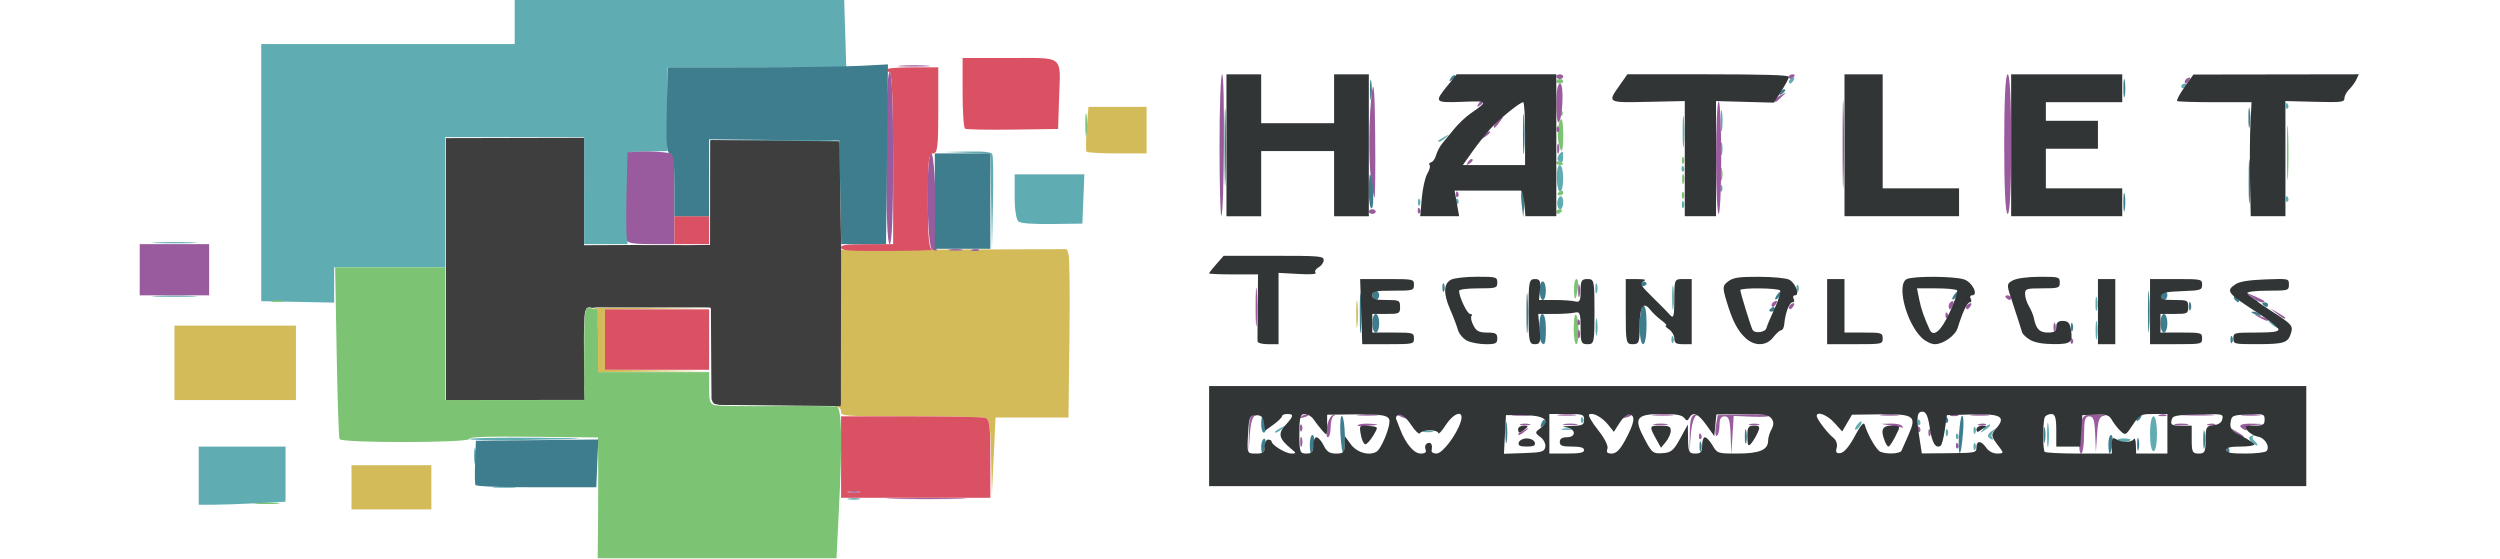 <?xml version="1.0" encoding="UTF-8" standalone="no"?>
<!-- Created with Inkscape (http://www.inkscape.org/) -->

<svg
   width="170px"
   height="38px"
   viewBox="0 0 170 38"
   id="SVGRoot"
   version="1.1"
   enable-background="new"
   inkscape:version="1.3 (0e150ed6c4, 2023-07-21)"
   sodipodi:docname="hatlet-technologies.svg"
   xmlns:inkscape="http://www.inkscape.org/namespaces/inkscape"
   xmlns:sodipodi="http://sodipodi.sourceforge.net/DTD/sodipodi-0.dtd"
   xmlns="http://www.w3.org/2000/svg"
   xmlns:svg="http://www.w3.org/2000/svg">
  <defs
     id="defs4787">
    <clipPath
       clipPathUnits="userSpaceOnUse"
       id="patternClipPath">
      <rect
         y="0"
         x="0"
         height="38"
         width="170"
         id="clipPathRect"
         style="color:#000000;display:inline;overflow:visible;visibility:visible;opacity:1;fill:#ffff00;fill-opacity:1;fill-rule:nonzero;stroke:none;stroke-width:20;stroke-linecap:square;stroke-linejoin:miter;stroke-miterlimit:4;stroke-dasharray:none;stroke-dashoffset:1.099;stroke-opacity:1;marker:none;enable-background:accumulate" />
    </clipPath>
    <marker
       inkscape:stockid="Arrow2Mend"
       orient="auto"
       refY="0.0"
       refX="0.0"
       id="Arrow2Mend"
       style="overflow:visible;"
       inkscape:isstock="true">
      <path
         id="path19572"
         style="fill-rule:evenodd;stroke-width:0.625;stroke-linejoin:round;stroke:#000000;stroke-opacity:1;fill:#000000;fill-opacity:1"
         d="M 8.719,4.034 L -2.207,0.016 L 8.719,-4.002 C 6.973,-1.63 6.983,1.616 8.719,4.034 z "
         transform="scale(0.6) rotate(180) translate(0,0)" />
    </marker>
  </defs>
  <sodipodi:namedview
     id="base"
     pagecolor="#ffffff"
     bordercolor="#666666"
     borderopacity="1.0"
     inkscape:pageopacity="0"
     inkscape:pageshadow="2"
     inkscape:zoom="4"
     inkscape:cx="68.25"
     inkscape:cy="48.625"
     inkscape:document-units="px"
     inkscape:current-layer="SVGRoot"
     showgrid="false"
     inkscape:pagecheckerboard="true"
     inkscape:window-width="1920"
     inkscape:window-height="1164"
     inkscape:window-x="-11"
     inkscape:window-y="-11"
     inkscape:window-maximized="1"
     inkscape:blackoutopacity="0.0"
     showborder="true"
     inkscape:showpageshadow="true"
     borderlayer="false"
     inkscape:deskcolor="#d1d1d1" />
  <inkscape:_templateinfo
     id="_templateinfo10">
    <inkscape:_name
       id="_name12">Seamless Pattern</inkscape:_name>
    <inkscape:_shortdesc
       id="_shortdesc14">Seamless Pattern</inkscape:_shortdesc>
    <inkscape:_keywords
       id="_keywords16">Seamless Pattern</inkscape:_keywords>
  </inkscape:_templateinfo>
  <g
     id="g616"
     transform="matrix(0.503,0,0,0.383,9.5,-15.576)"
     style="stroke-width:2.277">
    <path
       style="fill:#d3bb5a;stroke-width:8.605"
       d="m 28.632,127.186 v -3.925 h 5.398 5.398 v 3.925 3.925 h -5.398 -5.398 z m 86.467,-5.223 c -0.085,-5.835 -0.213,-6.913 -0.843,-7.126 -0.408,-0.138 -4.95,-0.251 -10.092,-0.251 -9.036,0 -9.349,-0.027 -9.349,-0.826 0,-0.454 -0.224,-0.826 -0.497,-0.826 -0.273,0 -0.384,-0.161 -0.246,-0.357 0.138,-0.197 0.268,-6.471 0.288,-13.942 l 0.037,-13.585 15.463,-0.075 15.463,-0.075 0.249,0.901 c 0.137,0.496 0.19,7.222 0.118,14.947 l -0.131,14.046 h -4.929 -4.929 l -0.252,7.023 -0.252,7.023 z M 4.694,105.085 v -6.61 h 8.214 8.214 v 6.61 6.61 H 12.908 4.694 Z m 55.115,-1.446 c -2.71e-4,-4.544 0.068,-6.46 0.152,-4.256 0.084,2.203 0.085,5.921 9.11e-4,8.262 -0.084,2.341 -0.153,0.538 -0.153,-4.006 z m 2.15,-2.444 c 0,-4.047 -0.158,-5.599 -0.587,-5.751 -0.323,-0.115 3.11,-0.182 7.627,-0.149 l 8.214,0.059 -7.158,0.126 -7.158,0.126 v 5.349 5.349 l 7.158,0.126 7.158,0.126 -7.627,0.092 -7.627,0.092 z M 164.454,96.41 c 0,-2.159 0.079,-3.042 0.176,-1.962 0.097,1.079 0.097,2.845 0,3.925 -0.097,1.079 -0.176,0.196 -0.176,-1.962 z M 128.003,67.596 c -0.107,-0.171 -0.094,-2.029 0.03,-4.131 l 0.224,-3.821 h 3.932 3.932 v 4.131 4.131 h -3.962 c -2.179,0 -4.05,-0.14 -4.157,-0.31 z"
       id="path7" />
    <path
       style="fill:#60acb3;stroke-width:8.605"
       d="m 7.98,125.121 v -5.164 h 5.867 5.867 v 4.896 4.896 l -3.872,0.265 c -2.13,0.146 -4.77,0.266 -5.867,0.268 l -1.995,0.003 z m 87.901,4.051 c 0.457,-0.105 1.09,-0.098 1.408,0.015 0.318,0.113 -0.056,0.199 -0.83,0.191 -0.774,-0.007 -1.034,-0.101 -0.578,-0.206 z m -47.886,-2.075 c 0.71,-0.095 1.872,-0.095 2.582,0 0.71,0.095 0.129,0.172 -1.291,0.172 -1.42,0 -2.001,-0.077 -1.291,-0.172 z m -2.793,-5.488 c 0,-1.25 0.088,-1.761 0.196,-1.136 0.108,0.625 0.108,1.647 0,2.272 -0.108,0.625 -0.196,0.114 -0.196,-1.136 z M 257.856,117.891 c 0,-1.931 0.081,-2.721 0.18,-1.756 0.099,0.966 0.099,2.546 0,3.511 -0.099,0.966 -0.18,0.176 -0.18,-1.756 z m -9.947,2.066 c 0,-0.568 0.106,-0.8 0.237,-0.516 0.13,0.284 0.13,0.749 0,1.033 -0.13,0.284 -0.237,0.052 -0.237,-0.516 z m 23.864,-2.272 c 0,-1.79 0.198,-3.098 0.469,-3.098 0.271,0 0.469,1.308 0.469,3.098 0,1.79 -0.198,3.098 -0.469,3.098 -0.271,0 -0.469,-1.308 -0.469,-3.098 z m 13.721,1.446 c -0.436,-0.614 -0.432,-0.853 0.017,-1.08 0.317,-0.161 0.421,-0.14 0.229,0.046 -0.192,0.186 -0.108,0.592 0.184,0.902 0.293,0.31 0.441,0.644 0.33,0.742 -0.111,0.098 -0.454,-0.177 -0.761,-0.611 z m -240.904,-0.517 c 2.74e-4,-0.171 3.961,-0.273 8.802,-0.229 8.802,0.081 7.762,0.228 -3.052,0.431 -3.163,0.059 -5.75,-0.031 -5.75,-0.202 z M 267.387,118.821 c -0.12,-0.17 0.27,-0.31 0.866,-0.31 0.596,0 0.986,0.14 0.866,0.31 -0.12,0.171 -0.509,0.31 -0.866,0.31 -0.357,0 -0.747,-0.14 -0.866,-0.31 z m -21.862,-0.757 c 0.022,-0.481 0.134,-0.579 0.284,-0.25 0.135,0.298 0.119,0.655 -0.037,0.792 -0.156,0.137 -0.267,-0.107 -0.246,-0.542 z m 4.394,0.201 c -0.175,-0.249 0.065,-0.76 0.533,-1.136 0.795,-0.638 0.811,-0.637 0.25,0.022 -0.331,0.388 -0.465,0.899 -0.299,1.136 0.167,0.237 0.197,0.431 0.068,0.431 -0.129,0 -0.378,-0.204 -0.553,-0.453 z m -5.765,-0.787 c 0,-0.568 0.107,-0.8 0.237,-0.516 0.13,0.284 0.13,0.749 0,1.033 -0.13,0.284 -0.237,0.052 -0.237,-0.516 z m 3.755,-0.413 c 0,-0.568 0.106,-0.8 0.237,-0.516 0.13,0.284 0.13,0.749 0,1.033 -0.13,0.284 -0.237,0.052 -0.237,-0.516 z m -94.42,0.257 c 0,-0.086 0.37,-0.411 0.821,-0.723 0.744,-0.514 0.761,-0.499 0.177,0.156 -0.613,0.688 -0.999,0.907 -0.999,0.567 z m 20.066,-0.118 c 0.323,-0.115 0.851,-0.115 1.173,0 0.323,0.115 0.059,0.208 -0.587,0.208 -0.645,0 -0.909,-0.094 -0.587,-0.208 z m 75.735,-0.431 c 0.342,-0.501 0.722,-0.822 0.846,-0.713 0.124,0.109 -0.156,0.519 -0.621,0.911 -0.808,0.681 -0.818,0.673 -0.225,-0.198 z m -56.96,0.017 c 0.323,-0.115 0.851,-0.115 1.173,0 0.323,0.115 0.059,0.208 -0.587,0.208 -0.645,0 -0.909,-0.094 -0.587,-0.208 z m 39.56,0.067 c 0,-0.227 0.205,-0.692 0.455,-1.033 0.25,-0.341 0.455,-0.434 0.455,-0.207 0,0.227 -0.205,0.692 -0.455,1.033 -0.25,0.341 -0.455,0.434 -0.455,0.207 z m 8.472,-1.274 c 0.022,-0.481 0.134,-0.579 0.284,-0.25 0.135,0.298 0.119,0.655 -0.037,0.792 -0.156,0.137 -0.267,-0.107 -0.246,-0.542 z m -45.53,-0.413 c 0.022,-0.481 0.134,-0.579 0.284,-0.25 0.135,0.298 0.119,0.655 -0.037,0.792 -0.156,0.137 -0.267,-0.107 -0.246,-0.542 z m 12.241,-14.218 c 0,-0.568 0.107,-0.8 0.237,-0.516 0.13,0.284 0.13,0.749 0,1.033 -0.13,0.284 -0.237,0.052 -0.237,-0.516 z m 57.341,-1.652 c 0,-1.477 0.085,-2.081 0.189,-1.343 0.104,0.738 0.104,1.947 0,2.685 -0.104,0.738 -0.189,0.134 -0.189,-1.343 z m -67.596,-0.62 c 0.003,-1.363 0.09,-1.871 0.195,-1.129 0.105,0.742 0.102,1.858 -0.007,2.479 -0.107,0.621 -0.193,0.013 -0.19,-1.35 z m 91.325,-0.516 c -0.584,-0.655 -0.567,-0.67 0.177,-0.156 0.452,0.312 0.821,0.637 0.821,0.723 0,0.34 -0.385,0.121 -0.999,-0.567 z m -80.98,-4.647 c 0,-1.931 0.081,-2.721 0.18,-1.756 0.099,0.966 0.099,2.546 0,3.511 -0.099,0.966 -0.18,0.176 -0.18,-1.756 z m 57.235,1.033 c 0.003,-1.136 0.095,-1.552 0.203,-0.924 0.108,0.628 0.105,1.557 -0.007,2.066 -0.112,0.508 -0.2,-0.005 -0.196,-1.142 z M 16.429,71.313 16.428,48.489 h 17.133 17.133 v -3.925 -3.925 h 22.272 22.272 l 0.141,5.991 0.141,5.991 -12.087,-3.23e-4 -12.087,-3.21e-4 v 7.436 7.436 l -1.995,0.048 c -1.097,0.026 -2.312,0.073 -2.699,0.103 -0.6,0.047 -0.704,1.262 -0.704,8.214 v 8.159 l -2.934,1.79e-4 -2.934,1.6e-4 V 74.515 65.014 H 50.693 41.306 v 11.567 11.567 h -7.51 -7.51 v 3.125 3.125 L 21.358,94.267 16.43,94.138 Z M 2.23,93.213 c 1.355,-0.083 3.573,-0.083 4.929,0 1.355,0.083 0.246,0.152 -2.464,0.152 -2.711,0 -3.82,-0.068 -2.464,-0.152 z M 196.781,91.865 c 0,-0.795 0.097,-1.121 0.215,-0.723 0.118,0.398 0.118,1.048 0,1.446 -0.118,0.398 -0.215,0.072 -0.215,-0.723 z m 27.19,0 c 0,-0.568 0.107,-0.8 0.237,-0.516 0.13,0.284 0.13,0.749 0,1.033 -0.13,0.284 -0.237,0.052 -0.237,-0.516 z m -108.864,-15.369 -0.107,-8.553 -3.168,-0.144 -3.168,-0.144 3.183,-0.081 c 2.221,-0.056 3.253,0.079 3.413,0.447 0.127,0.29 0.168,4.241 0.092,8.779 l -0.138,8.251 z M 2.23,83.712 c 1.355,-0.083 3.573,-0.083 4.929,0 1.355,0.083 0.246,0.152 -2.464,0.152 -2.711,0 -3.82,-0.068 -2.464,-0.152 z m 92.224,-8.671 -0.107,-9.183 -8.801,-0.122 -8.801,-0.122 8.816,-0.094 c 6.789,-0.072 8.868,0.028 9.045,0.433 0.126,0.29 0.168,4.519 0.093,9.398 l -0.137,8.872 z m 24.36,4.966 c -0.316,-0.298 -0.529,-2.086 -0.529,-4.441 v -3.942 h 4.71 4.71 l -0.133,4.373 -0.133,4.373 -4.047,0.068 c -2.648,0.044 -4.23,-0.105 -4.577,-0.431 z m 72.812,-3.227 c 0,-0.572 0.185,-1.141 0.411,-1.264 0.226,-0.123 0.411,0.345 0.411,1.04 0,0.695 -0.185,1.264 -0.411,1.264 -0.226,0 -0.411,-0.468 -0.411,-1.04 z m 16.855,0.214 c 0,-0.568 0.107,-0.8 0.237,-0.516 0.13,0.284 0.13,0.749 0,1.033 -0.13,0.284 -0.237,0.052 -0.237,-0.516 z m -35.673,-0.413 c 0,-0.568 0.106,-0.8 0.237,-0.516 0.13,0.284 0.13,0.749 0,1.033 -0.13,0.284 -0.237,0.052 -0.237,-0.516 z m 5.126,-0.241 c 0.022,-0.481 0.134,-0.579 0.284,-0.25 0.135,0.298 0.119,0.654 -0.037,0.792 -0.156,0.137 -0.267,-0.107 -0.246,-0.542 z m 112.183,-0.413 c 0.022,-0.481 0.134,-0.579 0.284,-0.25 0.135,0.298 0.119,0.655 -0.037,0.792 -0.156,0.137 -0.267,-0.107 -0.246,-0.542 z m -98.549,-3.486 c -0.036,-1.416 0.138,-2.47 0.408,-2.47 0.576,0 0.636,4.406 0.063,4.717 -0.225,0.122 -0.437,-0.889 -0.472,-2.248 z m 22.076,1.661 c 0,-0.568 0.107,-0.8 0.237,-0.516 0.13,0.284 0.13,0.749 0,1.033 -0.13,0.284 -0.237,0.052 -0.237,-0.516 z m -5.2,-3.546 c 0.022,-0.481 0.134,-0.579 0.284,-0.25 0.135,0.298 0.119,0.655 -0.037,0.792 -0.156,0.137 -0.267,-0.107 -0.246,-0.542 z m -16.698,-1.408 c -0.158,-0.225 -0.072,-0.737 0.193,-1.136 0.412,-0.623 0.483,-0.565 0.495,0.41 0.014,1.188 -0.202,1.417 -0.688,0.726 z m 21.952,-2.069 c 0,-1.022 0.091,-1.441 0.203,-0.929 0.112,0.511 0.112,1.348 0,1.859 -0.112,0.511 -0.203,0.093 -0.203,-0.929 z m -5.115,-3.098 c 9.1e-4,-2.499 0.079,-3.468 0.172,-2.154 0.093,1.315 0.092,3.36 -0.001,4.544 -0.095,1.185 -0.171,0.109 -0.17,-2.39 z m -33.032,1.703 c 0,-0.086 0.37,-0.411 0.821,-0.723 0.744,-0.514 0.761,-0.499 0.177,0.156 -0.613,0.688 -0.999,0.907 -0.999,0.567 z m 38.178,-3.562 c 0,-1.704 0.083,-2.401 0.184,-1.549 0.101,0.852 0.101,2.246 0,3.098 -0.101,0.852 -0.184,0.155 -0.184,-1.549 z m 76.389,-2.72 c 0.022,-0.481 0.134,-0.579 0.284,-0.25 0.135,0.298 0.119,0.655 -0.037,0.792 -0.156,0.137 -0.267,-0.107 -0.246,-0.542 z m -14.119,-3.477 c 0,-0.227 0.224,-0.413 0.497,-0.413 0.273,0 0.367,0.186 0.207,0.413 -0.16,0.227 -0.383,0.413 -0.497,0.413 -0.114,0 -0.207,-0.186 -0.207,-0.413 z m -53.04,-0.802 c 0,-0.214 0.209,-0.502 0.464,-0.641 0.266,-0.145 0.345,0.022 0.185,0.389 -0.312,0.716 -0.648,0.847 -0.648,0.252 z"
       id="path6" />
    <path
       style="fill:#7cc373;stroke-width:8.605"
       d="m 61.96,133.693 c 0.024,-3.351 0.033,-8.177 0.021,-10.723 l -0.022,-4.63 -8.684,-0.121 c -6.437,-0.089 -8.684,0.005 -8.684,0.367 9.1e-4,0.73 -17.314,0.768 -17.578,0.038 -0.105,-0.289 -0.28,-7.265 -0.39,-15.501 L 26.423,88.147 h 7.441 7.441 v 11.774 11.774 h 9.388 9.388 v -8.306 c 0,-7.405 0.081,-8.279 0.742,-8.056 0.408,0.138 0.831,0.251 0.939,0.251 0.108,0 0.196,2.51 0.196,5.577 v 5.577 h 7.51 7.51 v 2.844 c 0,2.476 0.119,2.871 0.919,3.055 0.506,0.116 4.255,0.175 8.332,0.131 4.077,-0.045 7.676,-0.005 7.999,0.087 0.682,0.196 0.767,5.956 0.278,18.81 l -0.309,8.122 H 78.057 61.916 Z m -46.11,-3.708 c 0.844,-0.092 2.111,-0.09 2.816,0.005 0.705,0.094 0.015,0.17 -1.534,0.167 -1.549,-0.003 -2.126,-0.08 -1.282,-0.171 z M 193.856,99.026 c 0,-1.515 0.135,-2.635 0.301,-2.489 0.431,0.379 0.481,5.243 0.054,5.243 -0.195,0 -0.356,-1.239 -0.356,-2.754 z M 17.963,94.058 c 0.457,-0.105 1.09,-0.098 1.408,0.015 0.318,0.113 -0.056,0.199 -0.83,0.191 -0.774,-0.007 -1.034,-0.101 -0.578,-0.206 z M 193.893,92.175 c -0.019,-1.079 0.132,-1.962 0.338,-1.962 0.206,0 0.297,0.697 0.201,1.549 -0.27,2.398 -0.498,2.573 -0.539,0.413 z m -2.384,-13.942 c 0,-0.227 0.224,-0.413 0.497,-0.413 0.273,0 0.367,0.186 0.207,0.413 -0.16,0.227 -0.383,0.413 -0.497,0.413 -0.114,0 -0.207,-0.186 -0.207,-0.413 z m 16.972,-2.892 c 0,-0.568 0.107,-0.8 0.237,-0.516 0.13,0.284 0.13,0.749 0,1.033 -0.13,0.284 -0.237,0.052 -0.237,-0.516 z m -16.737,-0.413 c 0.16,-0.227 0.383,-0.413 0.497,-0.413 0.114,0 0.207,0.186 0.207,0.413 0,0.227 -0.224,0.413 -0.497,0.413 -0.273,0 -0.367,-0.186 -0.207,-0.413 z m 98.532,-7.229 c 0,-4.317 0.07,-6.027 0.155,-3.8 0.085,2.227 0.084,5.759 0,7.849 -0.085,2.09 -0.154,0.268 -0.154,-4.049 z m -81.76,4.751 c 0,-0.795 0.097,-1.121 0.215,-0.723 0.118,0.398 0.118,1.048 0,1.446 -0.118,0.398 -0.215,0.072 -0.215,-0.723 z m 5.182,-0.826 c 0,-1.022 0.091,-1.441 0.203,-0.93 0.112,0.511 0.112,1.348 0,1.859 -0.112,0.511 -0.203,0.093 -0.203,-0.929 z m -22.189,-2.09 c 0,-0.241 0.211,-0.323 0.469,-0.182 0.258,0.141 0.469,0.337 0.469,0.437 0,0.1 -0.211,0.182 -0.469,0.182 -0.258,0 -0.469,-0.197 -0.469,-0.437 z m 16.972,-0.389 c 0,-0.568 0.107,-0.8 0.237,-0.516 0.13,0.284 0.13,0.749 0,1.033 -0.13,0.284 -0.237,0.052 -0.237,-0.516 z M 191.838,66.15 c -0.277,-1.517 -0.09,-3.963 0.331,-4.333 0.153,-0.135 0.279,1.087 0.279,2.715 0,3.186 -0.218,3.765 -0.61,1.618 z m -64.004,-3.408 c 0.001,-1.818 0.084,-2.51 0.183,-1.538 0.099,0.972 0.098,2.459 -0.003,3.305 -0.101,0.846 -0.182,0.051 -0.18,-1.767 z m 64.182,-2.1 c 0.022,-0.481 0.134,-0.579 0.284,-0.25 0.135,0.298 0.119,0.655 -0.037,0.792 -0.156,0.137 -0.267,-0.107 -0.246,-0.542 z m -0.506,-5.543 c 0,-0.227 0.211,-0.413 0.469,-0.413 0.258,0 0.469,0.186 0.469,0.413 0,0.227 -0.211,0.413 -0.469,0.413 -0.258,0 -0.469,-0.186 -0.469,-0.413 z"
       id="path5" />
    <path
       style="fill:#995b9d;stroke-width:8.605"
       d="m 101.998,129.15 c 2.53,-0.075 6.544,-0.074 8.918,3.2e-4 2.375,0.075 0.304,0.136 -4.601,0.135 -4.905,-3.2e-4 -6.848,-0.061 -4.317,-0.136 z m -6.117,-1.217 c 0.457,-0.105 1.09,-0.098 1.408,0.015 0.318,0.113 -0.056,0.199 -0.83,0.191 -0.774,-0.007 -1.034,-0.101 -0.578,-0.206 z m 54.059,-10.243 c 0.022,-2.626 0.172,-3.309 0.733,-3.345 0.387,-0.024 0.448,0.032 0.136,0.126 -0.358,0.107 -0.629,1.344 -0.733,3.345 l -0.164,3.174 z m 65.134,0.305 c -0.076,-2.717 -0.238,-3.408 -0.8,-3.408 -0.507,0 -0.704,0.456 -0.704,1.628 0,0.895 -0.166,1.719 -0.37,1.829 -0.203,0.111 -0.256,-0.668 -0.117,-1.731 l 0.253,-1.933 3.362,-0.122 c 1.849,-0.067 3.466,0.026 3.594,0.207 0.128,0.181 -0.901,0.266 -2.286,0.189 l -2.518,-0.141 -0.159,3.445 -0.159,3.445 z m 47.176,0.207 c 0.275,-3.965 0.266,-3.949 2.333,-3.918 0.986,0.015 1.432,0.102 0.991,0.192 -0.653,0.134 -0.832,0.756 -0.962,3.339 l -0.159,3.175 -0.095,-3.202 c -0.075,-2.534 -0.241,-3.202 -0.798,-3.202 -0.567,0 -0.704,0.643 -0.704,3.305 0,1.818 -0.183,3.305 -0.407,3.305 -0.224,0 -0.313,-1.348 -0.199,-2.995 z m -52.704,-0.483 c 0.028,-2.54 0.192,-3.309 0.739,-3.44 0.497,-0.118 0.539,-0.064 0.14,0.185 -0.322,0.202 -0.639,1.677 -0.739,3.44 l -0.175,3.086 z m -52.662,1.413 c 0,-0.795 0.096,-1.121 0.215,-0.723 0.118,0.398 0.118,1.048 0,1.446 -0.118,0.398 -0.215,0.072 -0.215,-0.723 z m 88.642,0.585 c 0.022,-0.481 0.134,-0.579 0.284,-0.25 0.135,0.298 0.119,0.654 -0.037,0.792 -0.156,0.137 -0.267,-0.107 -0.246,-0.542 z m -34.734,-1.652 c 0.022,-0.481 0.134,-0.579 0.284,-0.25 0.135,0.298 0.119,0.655 -0.037,0.792 -0.156,0.137 -0.267,-0.107 -0.246,-0.542 z m -50.283,-1.688 c 0.144,-1.08 0.52,-1.976 0.855,-2.035 0.329,-0.058 0.382,-0.01 0.117,0.105 -0.265,0.115 -0.481,1.031 -0.481,2.035 0,1.004 -0.168,1.825 -0.374,1.825 -0.205,0 -0.258,-0.868 -0.117,-1.929 z m 81.299,1.103 c 0,-0.568 0.106,-0.8 0.237,-0.516 0.13,0.284 0.13,0.749 0,1.033 -0.13,0.284 -0.237,0.052 -0.237,-0.516 z m 41.422,-0.103 -0.894,-0.929 1.056,0.787 c 0.993,0.74 1.27,1.072 0.894,1.072 -0.089,0 -0.564,-0.418 -1.056,-0.93 z m -96.883,0.36 c 0,-0.086 0.37,-0.411 0.821,-0.723 0.744,-0.514 0.761,-0.499 0.177,0.156 -0.613,0.688 -0.999,0.907 -0.999,0.567 z m -29.497,-1.083 c 0,-0.568 0.106,-0.8 0.237,-0.516 0.13,0.284 0.13,0.749 0,1.033 -0.13,0.284 -0.237,0.052 -0.237,-0.516 z m 83.513,0.172 c 0.022,-0.481 0.134,-0.579 0.284,-0.25 0.135,0.298 0.119,0.655 -0.037,0.792 -0.156,0.137 -0.267,-0.107 -0.246,-0.542 z m 43.929,-0.035 c -0.724,-0.637 -0.203,-0.96 1.447,-0.898 1.746,0.066 1.747,0.068 0.226,0.233 -0.844,0.092 -1.412,0.341 -1.263,0.554 0.313,0.446 0.051,0.517 -0.41,0.111 z m -119.593,-0.666 c 0.226,-0.199 1.018,-0.296 1.76,-0.214 1.241,0.136 1.208,0.165 -0.412,0.362 -1.009,0.123 -1.584,0.06 -1.348,-0.148 z m 72.107,0.115 -1.408,-0.315 1.263,-0.049 c 0.695,-0.027 1.394,0.137 1.553,0.364 0.16,0.227 0.225,0.391 0.145,0.364 -0.08,-0.027 -0.779,-0.191 -1.553,-0.364 z m -50.107,-0.274 c 0.323,-0.115 0.851,-0.115 1.173,0 0.323,0.115 0.059,0.208 -0.587,0.208 -0.645,0 -0.909,-0.094 -0.587,-0.208 z m 5.867,-0.012 c 0.452,-0.104 1.191,-0.104 1.643,0 0.452,0.104 0.082,0.189 -0.821,0.189 -0.904,0 -1.273,-0.085 -0.821,-0.189 z m 12.204,0 c 0.452,-0.104 1.191,-0.104 1.643,0 0.452,0.104 0.082,0.189 -0.821,0.189 -0.904,0 -1.273,-0.085 -0.821,-0.189 z m 12.908,0.012 c 0.323,-0.115 0.851,-0.115 1.173,0 0.323,0.115 0.059,0.208 -0.587,0.208 -0.645,0 -0.909,-0.094 -0.587,-0.208 z m 31.009,-0.01 c 0.339,-0.119 0.744,-0.105 0.9,0.033 0.156,0.137 -0.121,0.235 -0.616,0.217 -0.547,-0.019 -0.658,-0.118 -0.284,-0.25 z m 26.491,-0.003 c 0.452,-0.104 1.191,-0.104 1.643,0 0.452,0.104 0.082,0.189 -0.821,0.189 -0.904,0 -1.273,-0.085 -0.821,-0.189 z m 4.488,0.003 c 0.339,-0.119 0.744,-0.105 0.9,0.033 0.156,0.137 -0.121,0.235 -0.616,0.217 -0.547,-0.019 -0.658,-0.118 -0.284,-0.25 z m -122.547,-1.421 c 0.318,-0.282 0.697,-0.409 0.842,-0.282 0.144,0.127 -0.116,0.358 -0.579,0.513 -0.669,0.224 -0.723,0.177 -0.263,-0.231 z m 13.268,0.051 c -0.423,-0.241 -0.481,-0.403 -0.145,-0.407 0.307,-0.003 0.69,0.18 0.849,0.407 0.36,0.513 0.198,0.513 -0.704,0 z m 30.385,-0.051 c 0.318,-0.282 0.697,-0.409 0.842,-0.282 0.144,0.127 -0.116,0.358 -0.579,0.513 -0.669,0.224 -0.723,0.177 -0.263,-0.231 z m -35.894,-0.245 c 0.713,-0.095 1.77,-0.092 2.347,0.005 0.577,0.098 -0.007,0.176 -1.297,0.173 -1.291,-0.003 -1.763,-0.083 -1.05,-0.178 z m 20.881,0.005 c 0.581,-0.099 1.531,-0.099 2.112,0 0.581,0.099 0.106,0.179 -1.056,0.179 -1.162,0 -1.637,-0.081 -1.056,-0.179 z m 6.102,0 c 0.581,-0.099 1.531,-0.099 2.112,0 0.581,0.099 0.106,0.179 -1.056,0.179 -1.162,0 -1.637,-0.081 -1.056,-0.179 z m 12.915,-0.005 c 0.713,-0.095 1.77,-0.092 2.347,0.005 0.577,0.098 -0.007,0.176 -1.297,0.173 -1.291,-0.003 -1.763,-0.083 -1.05,-0.178 z m 30.738,0.005 c 0.581,-0.099 1.531,-0.099 2.112,0 0.581,0.099 0.106,0.179 -1.056,0.179 -1.162,0 -1.637,-0.081 -1.056,-0.179 z m 9.417,0.01 c 0.339,-0.119 0.744,-0.105 0.9,0.033 0.156,0.137 -0.121,0.235 -0.616,0.217 -0.547,-0.019 -0.658,-0.118 -0.284,-0.25 z m 2.787,-0.01 c 0.581,-0.099 1.531,-0.099 2.112,0 0.581,0.099 0.106,0.179 -1.056,0.179 -1.162,0 -1.637,-0.081 -1.056,-0.179 z m 25.376,0.01 c 0.339,-0.119 0.744,-0.105 0.9,0.033 0.156,0.137 -0.121,0.235 -0.616,0.217 -0.547,-0.019 -0.658,-0.118 -0.284,-0.25 z m 3.491,-0.019 c 0.968,-0.089 2.552,-0.089 3.52,0 0.968,0.089 0.176,0.162 -1.76,0.162 -1.936,0 -2.728,-0.073 -1.76,-0.162 z m 7.745,0.01 c 0.581,-0.099 1.531,-0.099 2.112,0 0.581,0.099 0.106,0.179 -1.056,0.179 -1.162,0 -1.637,-0.081 -1.056,-0.179 z M 261.015,101.126 c 0.022,-0.481 0.134,-0.579 0.284,-0.25 0.135,0.298 0.119,0.654 -0.037,0.792 -0.156,0.137 -0.267,-0.107 -0.246,-0.542 z m -66.598,-1.205 c 0.008,-0.682 0.115,-0.91 0.234,-0.509 0.119,0.402 0.111,0.96 -0.017,1.239 -0.129,0.28 -0.226,-0.049 -0.216,-0.731 z m -43.56,-4.751 c 0,-3.067 0.074,-4.322 0.164,-2.788 0.09,1.534 0.09,4.043 0,5.577 -0.09,1.534 -0.164,0.279 -0.164,-2.788 z m 107.866,3.511 c 0.008,-0.682 0.115,-0.91 0.234,-0.509 0.119,0.402 0.111,0.96 -0.017,1.239 -0.129,0.28 -0.226,-0.049 -0.217,-0.731 z m -64.36,-0.861 c 0.022,-0.481 0.134,-0.579 0.284,-0.25 0.135,0.298 0.119,0.655 -0.037,0.792 -0.156,0.137 -0.267,-0.107 -0.246,-0.542 z M 286.532,97.007 c -0.875,-0.617 -0.869,-0.625 0.145,-0.192 0.581,0.248 1.056,0.537 1.056,0.642 0,0.316 -0.243,0.225 -1.201,-0.45 z m -42.415,-0.425 c 0.022,-0.481 0.134,-0.579 0.284,-0.25 0.135,0.298 0.119,0.655 -0.037,0.792 -0.156,0.137 -0.267,-0.107 -0.246,-0.542 z m 44.745,-0.275 -0.894,-0.929 1.056,0.787 c 0.581,0.433 1.056,0.851 1.056,0.929 0,0.331 -0.378,0.087 -1.218,-0.787 z M 222.958,95.194 c 0,-0.214 0.209,-0.502 0.464,-0.641 0.266,-0.145 0.345,0.022 0.185,0.389 -0.312,0.716 -0.648,0.847 -0.648,0.252 z m 21.592,-0.207 c 0,-0.327 0.192,-0.699 0.426,-0.827 0.234,-0.127 0.315,0.141 0.18,0.595 -0.287,0.965 -0.606,1.087 -0.606,0.232 z m 2.347,0.207 c 0,-0.214 0.209,-0.502 0.464,-0.641 0.266,-0.145 0.345,0.022 0.184,0.389 -0.312,0.716 -0.648,0.847 -0.648,0.252 z M 220.611,94.781 c 0,-0.214 0.209,-0.502 0.464,-0.641 0.266,-0.145 0.345,0.022 0.185,0.389 -0.312,0.716 -0.648,0.847 -0.648,0.252 z m 64.965,-1.328 -0.894,-0.89 1.291,0.731 c 1.331,0.754 1.583,1.049 0.894,1.049 -0.218,0 -0.799,-0.401 -1.291,-0.89 z m -91.123,-1.175 c 0,-1.022 0.091,-1.441 0.203,-0.929 0.112,0.511 0.112,1.348 0,1.859 -0.112,0.511 -0.203,0.093 -0.203,-0.929 z m 57.841,1.239 c -0.16,-0.227 -0.066,-0.413 0.207,-0.413 0.273,0 0.497,0.186 0.497,0.413 0,0.227 -0.093,0.413 -0.207,0.413 -0.114,0 -0.338,-0.186 -0.497,-0.413 z M 2.7341054e-7,88.56 V 84.016 H 4.694 9.388 v 4.544 4.544 H 4.694 2.7341054e-7 Z M 107.137,84.982 c -0.729,-0.259 -0.862,-17.077 -0.136,-17.077 0.27,0 0.506,3.482 0.587,8.676 0.074,4.772 0.136,8.661 0.136,8.643 0,-0.017 -0.264,-0.127 -0.587,-0.241 z m 2.347,-0.012 c 0.452,-0.104 1.191,-0.104 1.643,0 0.452,0.104 0.082,0.189 -0.821,0.189 -0.904,0 -1.273,-0.085 -0.821,-0.189 z m 3.08,0.003 c 0.339,-0.119 0.744,-0.105 0.9,0.033 0.156,0.137 -0.121,0.235 -0.616,0.217 -0.547,-0.02 -0.658,-0.118 -0.284,-0.25 z M 65.908,83.452 c -0.135,-0.31 -0.181,-3.977 -0.103,-8.149 l 0.143,-7.586 1.643,-0.128 c 0.904,-0.071 2.329,-0.019 3.168,0.112 l 1.526,0.24 v 8.037 8.037 h -3.066 c -2.155,0 -3.139,-0.167 -3.311,-0.563 z M 100.918,68.73 c 0,-9.915 0.165,-15.285 0.469,-15.285 0.304,0 0.469,5.37 0.469,15.285 0,9.915 -0.165,15.285 -0.469,15.285 -0.304,0 -0.469,-5.37 -0.469,-15.285 z m 45.061,-2.203 c 0,-6.968 0.159,-12.669 0.352,-12.669 0.391,-1.51e-4 0.289,24.774 -0.104,25.119 -0.136,0.12 -0.248,-5.483 -0.248,-12.451 z M 166.162,78.231 c 0,-0.227 0.211,-0.413 0.469,-0.413 0.258,0 0.469,0.186 0.469,0.413 0,0.227 -0.211,0.413 -0.469,0.413 -0.258,0 -0.469,-0.186 -0.469,-0.413 z m 6.608,-0.241 c 0.022,-0.481 0.134,-0.579 0.284,-0.25 0.135,0.298 0.119,0.655 -0.037,0.792 -0.156,0.137 -0.267,-0.107 -0.246,-0.542 z m 40.33,-9.236 c 0,-5.44 0.158,-9.976 0.352,-10.081 0.194,-0.105 0.352,4.345 0.352,9.89 0,5.545 -0.158,10.082 -0.352,10.081 -0.194,-9.9e-5 -0.352,-4.451 -0.352,-9.89 z m 17.106,-2.503 c 0,-6.93 0.065,-9.765 0.143,-6.3 0.079,3.465 0.079,9.135 0,12.6 -0.078,3.465 -0.143,0.63 -0.143,-6.3 z m 21.853,0 c 0,-7.987 0.167,-12.393 0.469,-12.393 0.302,0 0.469,4.406 0.469,12.393 0,7.987 -0.167,12.393 -0.469,12.393 -0.302,0 -0.469,-4.407 -0.469,-12.393 z m -85.594,6.341 c -0.371,-3.867 -0.297,-11.661 0.151,-15.842 0.222,-2.068 0.357,0.577 0.408,7.952 0.042,6.078 0.001,11.051 -0.09,11.051 -0.091,0 -0.302,-1.422 -0.469,-3.161 z m 11.468,2.507 c 0.022,-0.481 0.134,-0.579 0.284,-0.25 0.135,0.298 0.119,0.654 -0.037,0.792 -0.156,0.137 -0.267,-0.107 -0.246,-0.542 z m 1.636,-5.664 c 0.176,-0.407 0.439,-0.637 0.583,-0.51 0.144,0.127 2.8e-4,0.461 -0.32,0.741 -0.464,0.405 -0.518,0.358 -0.263,-0.231 z m 12.048,-2.358 c 0,-0.795 0.097,-1.121 0.215,-0.723 0.118,0.398 0.118,1.048 0,1.446 -0.118,0.398 -0.215,0.072 -0.215,-0.723 z m -9.919,-2.357 c 0.342,-0.501 0.722,-0.822 0.846,-0.713 0.124,0.109 -0.156,0.518 -0.621,0.911 -0.808,0.681 -0.818,0.673 -0.225,-0.198 z m 9.847,-1.189 c 0.022,-0.481 0.134,-0.579 0.284,-0.25 0.135,0.298 0.119,0.655 -0.037,0.792 -0.156,0.137 -0.267,-0.107 -0.246,-0.542 z m -8.486,-0.437 c 0,-0.222 0.329,-0.764 0.73,-1.205 0.688,-0.756 0.698,-0.743 0.171,0.231 -0.684,1.265 -0.901,1.499 -0.901,0.974 z m 8.449,-4.003 c 0,-2.338 0.18,-3.58 0.519,-3.58 0.553,0 0.351,6.395 -0.218,6.896 -0.165,0.145 -0.3,-1.347 -0.3,-3.316 z m -10.531,0.017 c 0.176,-0.407 0.439,-0.637 0.583,-0.509 0.144,0.127 2.6e-4,0.461 -0.32,0.741 -0.464,0.405 -0.518,0.358 -0.263,-0.231 z m 40.102,-0.586 c 0,-0.237 0.37,-0.687 0.821,-0.998 0.76,-0.524 0.77,-0.505 0.133,0.259 -0.379,0.454 -0.748,0.904 -0.821,0.998 -0.073,0.095 -0.133,-0.022 -0.133,-0.259 z m 55.387,-3.4 c 0,-0.214 0.209,-0.502 0.464,-0.641 0.266,-0.145 0.345,0.022 0.185,0.389 -0.312,0.716 -0.649,0.847 -0.649,0.252 z m -84.959,-0.849 c 0,-0.227 0.211,-0.413 0.469,-0.413 0.258,0 0.469,0.186 0.469,0.413 0,0.227 -0.211,0.413 -0.469,0.413 -0.258,0 -0.469,-0.186 -0.469,-0.413 z m 31.449,0 c 0,-0.227 0.224,-0.413 0.497,-0.413 0.273,0 0.367,0.186 0.207,0.413 -0.16,0.227 -0.383,0.413 -0.497,0.413 -0.114,0 -0.207,-0.186 -0.207,-0.413 z M 102.913,52.319 c 0.968,-0.089 2.552,-0.089 3.52,0 0.968,0.089 0.176,0.162 -1.76,0.162 -1.936,0 -2.728,-0.073 -1.76,-0.162 z"
       id="path4" />
    <path
       style="fill:#da5163;stroke-width:8.605"
       d="m 94.816,121.816 v -7.229 h 9.349 c 5.142,0 9.683,0.113 10.092,0.251 0.636,0.215 0.742,1.247 0.742,7.229 v 6.979 H 104.907 94.816 Z m 2.473,6.132 c -0.318,-0.113 -0.951,-0.12 -1.408,-0.015 -0.457,0.105 -0.197,0.197 0.578,0.206 0.774,0.007 1.148,-0.077 0.83,-0.191 z M 62.898,100.954 v -5.37 h 7.041 7.041 v 5.37 5.37 H 69.938 62.898 Z M 94.816,84.636 c 0,-0.496 0.704,-0.62 3.52,-0.62 h 3.52 V 68.732 c 0,-9.915 -0.165,-15.285 -0.469,-15.285 -0.258,0 -0.469,-0.186 -0.469,-0.413 0,-0.239 1.486,-0.413 3.52,-0.413 h 3.52 v 7.642 c 0,6.518 -0.104,7.643 -0.704,7.643 -0.603,0 -0.704,1.213 -0.704,8.434 0,6.361 0.144,8.486 0.587,8.643 0.323,0.115 -2.318,0.223 -5.867,0.241 -5.44,0.028 -6.454,-0.065 -6.454,-0.587 z M 72.285,81.538 v -2.479 h 2.347 2.347 v 2.479 2.479 H 74.632 72.285 Z M 111.57,63.51 c -0.179,-0.158 -0.326,-3.044 -0.326,-6.415 v -6.128 h 6.328 c 7.524,0 6.915,-0.656 6.716,7.229 l -0.135,5.37 -6.128,0.115 c -3.37,0.063 -6.275,-0.015 -6.454,-0.172 z"
       id="path3" />
    <path
       style="fill:#3d7d8d;stroke-width:8.605"
       d="m 45.388,126.773 c -0.084,-0.227 -0.104,-2.086 -0.045,-4.131 l 0.108,-3.718 8.271,-0.113 8.271,-0.113 -0.134,4.244 -0.134,4.244 h -8.092 c -4.98,0 -8.15,-0.159 -8.244,-0.413 z m 106.223,-6.792 c 0,-0.668 0.167,-1.306 0.371,-1.417 0.204,-0.111 0.287,0.436 0.183,1.215 -0.23,1.736 -0.555,1.854 -0.555,0.202 z m 6.571,-0.437 c 0,-0.909 0.164,-1.652 0.364,-1.652 0.2,0 0.284,0.744 0.185,1.652 -0.098,0.909 -0.263,1.652 -0.364,1.652 -0.102,0 -0.185,-0.744 -0.185,-1.652 z m 4.143,-1.803 c -0.084,-1.942 0.017,-3.381 0.221,-3.199 0.402,0.356 0.549,6.186 0.164,6.525 -0.128,0.112 -0.301,-1.384 -0.385,-3.326 z m 48.537,2.216 c 0,-0.795 0.097,-1.121 0.215,-0.723 0.118,0.398 0.118,1.048 0,1.446 -0.118,0.398 -0.215,0.072 -0.215,-0.723 z m 35.13,1.033 c -0.235,-0.917 0.05,-6.216 0.349,-6.487 0.176,-0.16 0.262,0.863 0.189,2.272 -0.152,2.974 -0.386,4.807 -0.538,4.215 z m 20.149,-1.446 c 0,-0.909 0.164,-1.652 0.364,-1.652 0.2,0 0.284,0.744 0.185,1.652 -0.098,0.909 -0.263,1.652 -0.364,1.652 -0.102,0 -0.185,-0.744 -0.185,-1.652 z m 3.883,0 c 0,-1.022 0.091,-1.441 0.203,-0.929 0.112,0.511 0.112,1.348 0,1.859 -0.112,0.511 -0.203,0.093 -0.203,-0.929 z m 8.941,-0.826 c 0,-1.477 0.085,-2.081 0.189,-1.343 0.104,0.738 0.104,1.947 0,2.685 -0.104,0.738 -0.189,0.134 -0.189,-1.343 z m 3.173,1.825 c 0.022,-0.481 0.134,-0.579 0.284,-0.25 0.135,0.298 0.119,0.655 -0.037,0.792 -0.156,0.137 -0.267,-0.107 -0.246,-0.542 z m -97.511,-3.064 c 0,-1.704 0.083,-2.401 0.184,-1.549 0.101,0.852 0.101,2.246 0,3.098 -0.101,0.852 -0.184,0.155 -0.184,-1.549 z m 32.364,0.62 c 0.003,-1.136 0.095,-1.552 0.203,-0.924 0.108,0.628 0.105,1.557 -0.007,2.066 -0.112,0.508 -0.2,-0.005 -0.196,-1.142 z m 40.373,-0.207 c 0,-1.25 0.088,-1.761 0.195,-1.136 0.108,0.625 0.108,1.647 0,2.272 -0.108,0.625 -0.195,0.114 -0.195,-1.136 z m -105.752,-1.859 c 0,-0.795 0.083,-1.446 0.183,-1.446 0.101,0 0.27,0.651 0.375,1.446 0.105,0.795 0.022,1.446 -0.183,1.446 -0.206,0 -0.375,-0.651 -0.375,-1.446 z m 37.894,-0.24 c 0.166,-0.559 0.379,-0.746 0.496,-0.436 0.113,0.298 -0.017,0.738 -0.291,0.978 -0.348,0.307 -0.409,0.145 -0.205,-0.542 z m 54.612,-0.621 c 0.022,-0.481 0.134,-0.579 0.284,-0.25 0.135,0.298 0.119,0.655 -0.037,0.792 -0.156,0.137 -0.267,-0.107 -0.246,-0.542 z m 25.779,-0.148 c 0,-0.214 0.209,-0.502 0.464,-0.641 0.266,-0.145 0.345,0.022 0.185,0.389 -0.312,0.716 -0.648,0.847 -0.648,0.252 z M 164.939,96.203 c 8.9e-4,-3.181 0.074,-4.428 0.164,-2.77 0.089,1.657 0.089,4.26 -10e-4,5.784 -0.09,1.524 -0.163,0.168 -0.162,-3.013 z m 22.53,0 c 9.1e-4,-3.181 0.074,-4.428 0.164,-2.77 0.089,1.657 0.088,4.26 -0.001,5.784 -0.09,1.524 -0.163,0.168 -0.162,-3.013 z m 2.026,5.267 c -0.458,-0.743 -0.371,-5.061 0.102,-5.061 0.307,0 0.503,1.049 0.503,2.685 0,2.519 -0.151,3.112 -0.605,2.375 z m 13.278,-2.971 c 0,-1.804 0.211,-3.395 0.469,-3.536 0.299,-0.162 0.469,1.028 0.469,3.281 0,2.082 -0.193,3.536 -0.469,3.536 -0.274,0 -0.469,-1.369 -0.469,-3.281 z m 68.717,-2.503 c 0,-3.295 0.073,-4.642 0.162,-2.995 0.089,1.647 0.089,4.343 0,5.99 -0.089,1.647 -0.162,0.3 -0.162,-2.995 z m 11.153,4.957 c 0,-0.568 0.106,-0.8 0.237,-0.516 0.13,0.284 0.13,0.749 0,1.033 -0.13,0.284 -0.237,0.052 -0.237,-0.516 z M 166.631,98.062 c 0,-0.909 0.211,-1.652 0.469,-1.652 0.258,0 0.469,0.744 0.469,1.652 0,0.909 -0.211,1.652 -0.469,1.652 -0.258,0 -0.469,-0.744 -0.469,-1.652 z m 94.438,0.62 c 0.008,-0.682 0.115,-0.91 0.234,-0.509 0.119,0.402 0.111,0.96 -0.017,1.239 -0.129,0.28 -0.226,-0.049 -0.216,-0.731 z m 12.112,-0.62 c 0,-0.909 0.211,-1.652 0.469,-1.652 0.258,0 0.469,0.744 0.469,1.652 0,0.909 -0.211,1.652 -0.469,1.652 -0.258,0 -0.469,-0.744 -0.469,-1.652 z m 12.673,-1.652 c -0.423,-0.241 -0.481,-0.403 -0.145,-0.407 0.307,-0.002 0.69,0.18 0.849,0.407 0.36,0.513 0.198,0.513 -0.704,0 z M 220.376,95.584 c 0.16,-0.227 0.383,-0.413 0.497,-0.413 0.114,0 0.207,0.186 0.207,0.413 0,0.227 -0.224,0.413 -0.497,0.413 -0.273,0 -0.367,-0.186 -0.207,-0.413 z m 56.652,-0.62 c 0.008,-0.682 0.115,-0.91 0.234,-0.509 0.119,0.402 0.111,0.96 -0.017,1.239 -0.129,0.28 -0.226,-0.049 -0.216,-0.731 z m 10,-0.207 c -0.16,-0.227 -0.066,-0.413 0.207,-0.413 0.273,0 0.497,0.186 0.497,0.413 0,0.227 -0.093,0.413 -0.207,0.413 -0.114,0 -0.338,-0.186 -0.497,-0.413 z m -3.774,-0.854 c -0.17,-0.242 -0.209,-0.529 -0.086,-0.637 0.123,-0.108 0.349,0.09 0.502,0.441 0.317,0.728 0.047,0.856 -0.416,0.197 z m 2.072,-0.282 c -0.584,-0.655 -0.567,-0.67 0.177,-0.156 0.452,0.312 0.821,0.637 0.821,0.723 0,0.34 -0.385,0.121 -0.999,-0.567 z M 166.631,93.105 c 0,-0.454 0.211,-0.826 0.469,-0.826 0.258,0 0.469,0.372 0.469,0.826 0,0.454 -0.211,0.826 -0.469,0.826 -0.258,0 -0.469,-0.372 -0.469,-0.826 z m 22.615,-0.826 c -0.014,-0.909 0.172,-1.652 0.414,-1.652 0.242,0 0.44,0.744 0.44,1.652 0,0.909 -0.186,1.652 -0.414,1.652 -0.228,0 -0.426,-0.744 -0.44,-1.652 z m 31.848,1.446 c 0,-0.227 0.205,-0.692 0.455,-1.033 0.25,-0.341 0.455,-0.434 0.455,-0.207 0,0.227 -0.205,0.692 -0.455,1.033 -0.25,0.341 -0.455,0.434 -0.455,0.207 z m 23.939,0 c 0,-0.227 0.205,-0.692 0.455,-1.033 0.25,-0.341 0.455,-0.434 0.455,-0.207 0,0.227 -0.205,0.692 -0.455,1.033 -0.25,0.341 -0.455,0.434 -0.455,0.207 z m 28.149,-0.389 c 0,-0.327 0.211,-0.71 0.469,-0.851 0.258,-0.141 0.469,0.128 0.469,0.595 0,0.468 -0.211,0.851 -0.469,0.851 -0.258,0 -0.469,-0.268 -0.469,-0.595 z m -97.071,-1.677 c 0.008,-0.682 0.115,-0.91 0.234,-0.509 0.119,0.402 0.111,0.96 -0.017,1.239 -0.129,0.28 -0.226,-0.049 -0.217,-0.731 z m 26.663,-0.62 c 0,-0.227 0.211,-0.413 0.469,-0.413 0.258,0 0.469,0.186 0.469,0.413 0,0.227 -0.211,0.413 -0.469,0.413 -0.258,0 -0.469,-0.186 -0.469,-0.413 z M 107.489,76.374 V 67.905 h 3.755 3.755 v 8.469 8.469 h -3.755 -3.755 z M 94.707,74.825 94.581,65.633 85.78,65.521 76.979,65.408 v 6.825 6.825 H 74.632 72.285 v -5.577 c 0,-4.186 -0.146,-5.577 -0.587,-5.577 -0.453,3.22e-4 -0.555,-1.739 -0.449,-7.642 l 0.137,-7.643 11.128,-0.003 c 6.12,-8.94e-4 12.818,-0.118 14.883,-0.26 l 3.755,-0.257 -0.128,15.958 -0.128,15.958 H 97.865 94.834 Z m 92.101,1.878 c -0.125,-1.41 -0.058,-2.412 0.151,-2.228 0.208,0.184 0.311,1.338 0.228,2.563 l -0.151,2.228 z m 81.36,-0.122 c 0,-1.477 0.085,-2.081 0.189,-1.343 0.104,0.738 0.104,1.947 0,2.685 -0.104,0.738 -0.189,0.134 -0.189,-1.343 z m 16.937,-3.718 c 0,-3.522 0.072,-4.962 0.16,-3.202 0.088,1.761 0.088,4.642 0,6.403 -0.088,1.761 -0.16,0.32 -0.16,-3.202 z M 146.653,66.873 c -2.5e-4,-6.135 0.065,-8.702 0.145,-5.705 0.08,2.997 0.081,8.016 2.9e-4,11.154 -0.08,3.138 -0.145,0.686 -0.145,-5.449 z m 19.509,7.805 c 0,-1.755 0.083,-3.114 0.184,-3.019 0.396,0.37 0.589,5.79 0.214,5.994 -0.219,0.119 -0.398,-1.22 -0.398,-2.975 z m 20.838,-10.283 c 9.1e-4,-3.181 0.074,-4.428 0.164,-2.77 0.089,1.657 0.088,4.26 -10e-4,5.784 -0.09,1.524 -0.163,0.168 -0.162,-3.013 z m 98.07,-2.892 c 0.003,-1.59 0.087,-2.19 0.188,-1.333 0.102,0.857 0.1,2.158 -0.003,2.892 -0.104,0.733 -0.187,0.032 -0.185,-1.558 z M 166.316,56.545 c 0.001,-1.59 0.087,-2.19 0.188,-1.333 0.102,0.857 0.1,2.158 -0.003,2.892 -0.104,0.733 -0.187,0.032 -0.185,-1.558 z M 268.169,56.338 c 0,-1.477 0.085,-2.081 0.189,-1.343 0.104,0.738 0.104,1.947 0,2.685 -0.104,0.738 -0.189,0.134 -0.189,-1.343 z m -46.354,0.705 c 0.176,-0.407 0.439,-0.637 0.583,-0.51 0.144,0.127 2.6e-4,0.461 -0.321,0.741 -0.464,0.405 -0.517,0.357 -0.263,-0.231 z m -44.592,-2.479 c 0.176,-0.407 0.439,-0.637 0.583,-0.51 0.144,0.127 2.7e-4,0.461 -0.321,0.741 -0.464,0.405 -0.517,0.357 -0.263,-0.231 z"
       id="path2-0" />
    <path
       style="fill:#313536;stroke-width:8.605"
       d="m 144.57,118.098 v -8.882 h 74.163 74.163 v 8.882 8.882 h -74.163 -74.163 z m 7.51,1.859 c 0,-0.682 0.211,-1.239 0.469,-1.239 0.258,0 0.469,0.151 0.469,0.335 0,0.616 1.904,2.143 2.673,2.143 0.668,0 0.678,-0.086 0.079,-0.723 -1.749,-1.86 -1.946,-2.782 -0.915,-4.271 1.163,-1.679 1.21,-2.029 0.276,-2.029 -0.387,0 -0.704,0.176 -0.704,0.392 0,0.215 -0.514,0.88 -1.141,1.476 l -1.141,1.084 -0.15,-1.372 c -0.115,-1.053 -0.368,-1.372 -1.088,-1.372 -0.852,0 -0.951,0.315 -1.075,3.408 -0.136,3.406 -0.135,3.408 1.056,3.408 1.012,0 1.192,-0.188 1.192,-1.239 z m 6.571,-0.207 c 0,-0.795 0.195,-1.446 0.433,-1.446 0.238,0 0.677,0.651 0.975,1.446 0.421,1.123 0.796,1.446 1.679,1.446 0.997,0 1.14,-0.191 1.16,-1.549 l 0.022,-1.549 0.801,1.446 c 0.836,1.508 2.555,2.129 3.528,1.273 0.577,-0.507 1.676,-3.902 1.707,-5.273 0.028,-1.152 -0.82,-1.372 -5.025,-1.302 l -3.403,0.056 -0.007,1.9 c -0.007,1.858 -0.022,1.877 -0.684,0.867 -0.372,-0.568 -0.892,-1.451 -1.155,-1.962 -0.263,-0.511 -0.8,-0.93 -1.194,-0.93 -0.585,0 -0.716,0.64 -0.716,3.511 0,3.236 0.074,3.511 0.939,3.511 0.76,0 0.939,-0.275 0.939,-1.446 z m 6.455,-1.756 c -0.264,-1.861 -0.269,-1.852 1.199,-1.684 1.157,0.133 1.162,0.15 0.462,1.684 -0.389,0.852 -0.872,1.549 -1.074,1.549 -0.202,0 -0.467,-0.697 -0.587,-1.549 z m 8.716,2.422 c -0.128,-0.429 -0.001,-0.904 0.279,-1.057 0.492,-0.268 0.704,0.245 0.545,1.32 -0.042,0.284 0.262,0.516 0.674,0.516 0.8,0 2.727,-3.342 3.275,-5.68 0.496,-2.115 -0.87,-1.698 -2.032,0.62 -0.541,1.079 -0.99,1.73 -0.999,1.446 -0.008,-0.284 -0.526,-0.516 -1.15,-0.516 -0.624,0 -1.223,0.232 -1.332,0.516 -0.109,0.284 -0.651,-0.383 -1.205,-1.483 -0.609,-1.209 -1.242,-1.923 -1.602,-1.807 -0.327,0.105 -0.516,0.447 -0.419,0.76 0.097,0.312 0.337,1.126 0.535,1.807 0.747,2.576 1.873,4.338 2.773,4.338 0.64,0 0.824,-0.218 0.657,-0.78 z m 16.199,-0.391 c 0.085,-0.53 -0.212,-1.32 -0.659,-1.756 -0.774,-0.753 -0.771,-0.834 0.06,-1.643 1.383,-1.345 0.409,-2.248 -2.423,-2.248 h -2.296 l -0.137,3.429 -0.137,3.429 2.718,-0.124 c 2.441,-0.112 2.734,-0.223 2.873,-1.088 z m -3.586,-0.792 c 0.087,-0.398 0.575,-0.723 1.084,-0.723 0.509,0 0.997,0.325 1.084,0.723 0.118,0.541 -0.153,0.723 -1.084,0.723 -0.93,0 -1.203,-0.182 -1.084,-0.723 z m -0.089,-2.375 c 0,-0.341 0.343,-0.62 0.762,-0.62 0.624,0 0.656,0.112 0.177,0.62 -0.321,0.341 -0.664,0.62 -0.762,0.62 -0.098,0 -0.177,-0.279 -0.177,-0.62 z m 8.918,3.718 c 0,-0.433 -0.495,-0.62 -1.643,-0.62 -1.33,0 -1.643,-0.157 -1.643,-0.826 0,-0.551 0.313,-0.826 0.939,-0.826 1.352,0 1.25,-1.542 -0.117,-1.774 -0.654,-0.111 -0.386,-0.201 0.704,-0.235 1.548,-0.049 1.76,-0.181 1.76,-1.089 0,-0.964 -0.156,-1.033 -2.347,-1.033 h -2.347 v 3.511 3.511 h 2.347 c 1.773,0 2.347,-0.152 2.347,-0.62 z m 5.556,-1.756 c 1.228,-2.987 1.417,-4.314 0.648,-4.545 -0.355,-0.106 -0.927,0.487 -1.391,1.444 l -0.788,1.624 -0.764,-1.254 c -0.827,-1.357 -2.094,-2.255 -2.579,-1.828 -0.166,0.146 0.378,1.389 1.209,2.762 0.902,1.489 1.411,2.834 1.263,3.334 -0.182,0.611 -0.022,0.838 0.589,0.838 0.594,0 1.122,-0.692 1.814,-2.375 z m 7.442,-0.31 1.028,-2.479 0.028,2.582 c 0.025,2.298 0.131,2.582 0.967,2.582 0.76,0 0.939,-0.275 0.939,-1.446 0,-0.795 0.172,-1.446 0.382,-1.446 0.21,0 0.672,0.651 1.026,1.446 0.632,1.419 0.695,1.446 3.34,1.446 2.986,0 4.17,-0.646 4.17,-2.275 0,-0.537 0.211,-1.465 0.469,-2.063 0.317,-0.734 0.311,-1.347 -0.017,-1.887 -0.419,-0.688 -0.973,-0.794 -3.966,-0.754 l -3.48,0.046 -0.141,1.917 -0.141,1.917 -1.068,-1.962 c -1.11,-2.039 -1.808,-2.433 -2.303,-1.297 -0.266,0.611 -0.324,0.611 -0.713,0 -0.307,-0.483 -1.116,-0.665 -2.965,-0.665 -3.383,0 -3.84,0.687 -2.588,3.89 1.206,3.085 1.31,3.2 2.757,3.053 1.055,-0.107 1.405,-0.508 2.275,-2.606 z m -3.042,0.62 c -1.211,-2.829 -1.204,-2.892 0.34,-2.892 1.185,0 1.437,0.164 1.423,0.929 -0.008,0.511 -0.31,1.394 -0.669,1.962 l -0.652,1.033 z m 12.12,-0.929 c -0.012,-1.668 0.122,-1.962 0.892,-1.962 0.778,0 0.851,0.17 0.512,1.209 -0.217,0.665 -0.618,1.548 -0.892,1.962 -0.402,0.608 -0.501,0.376 -0.512,-1.209 z m 14.523,-0.108 c 0.738,-1.837 1.222,-2.587 1.331,-2.061 0.358,1.737 1.586,4.543 2.117,4.84 0.882,0.494 2.681,0.373 2.868,-0.193 0.094,-0.284 0.531,-1.59 0.972,-2.902 1.104,-3.29 0.73,-3.62 -4.008,-3.541 l -3.662,0.061 -0.663,1.487 -0.663,1.487 -1.063,-1.549 c -0.952,-1.388 -2.378,-2.107 -2.378,-1.2 0,0.544 1.468,3.083 2.239,3.87 0.401,0.41 0.595,1.159 0.461,1.776 -0.179,0.823 -0.058,1.038 0.529,0.94 0.467,-0.079 1.208,-1.241 1.921,-3.015 z m 4.064,0.934 c -0.614,-2.017 -0.363,-2.788 0.909,-2.788 1.034,0 1.158,0.132 0.876,0.929 -0.594,1.678 -1.116,2.788 -1.311,2.788 -0.105,0 -0.319,-0.418 -0.475,-0.929 z m 12.378,1.083 c 0,-1.277 0.648,-1.25 1.323,0.053 0.315,0.608 0.927,1.033 1.487,1.033 0.837,0 0.886,-0.113 0.406,-0.929 -1.29,-2.193 -1.314,-2.347 -0.545,-3.526 1.361,-2.087 0.655,-2.627 -3.253,-2.485 l -3.409,0.124 -0.281,2.589 c -0.155,1.424 -0.405,2.697 -0.555,2.83 -0.68,0.598 -1.177,-0.457 -1.477,-3.137 -0.237,-2.117 -0.507,-2.901 -1,-2.901 -0.76,0 -0.837,0.998 -0.375,4.885 l 0.3,2.528 3.69,-0.042 c 3.556,-0.041 3.69,-0.078 3.69,-1.021 z m 0,-3.183 c 0,-0.383 0.365,-0.686 0.821,-0.682 0.469,0.003 0.62,0.139 0.352,0.315 -0.258,0.17 -0.628,0.477 -0.821,0.682 -0.193,0.206 -0.352,0.064 -0.352,-0.315 z m 18.306,2.74 c 0,-1.189 0.125,-1.418 0.563,-1.033 0.735,0.647 2.111,0.635 2.412,-0.019 0.13,-0.284 0.253,0.181 0.274,1.033 l 0.037,1.549 h 2.112 2.112 v -3.511 -3.511 h -1.856 c -1.759,0 -1.906,0.101 -2.828,1.936 -0.941,1.872 -0.995,1.907 -1.659,1.074 -0.377,-0.474 -0.891,-1.337 -1.143,-1.919 -0.39,-0.904 -0.715,-1.045 -2.236,-0.971 l -1.779,0.087 -0.139,2.788 -0.139,2.788 h -1.621 -1.621 v -2.892 c 0,-2.196 -0.157,-2.892 -0.654,-2.892 -0.36,0 -0.757,0.237 -0.884,0.527 -0.289,0.663 -0.311,5.769 -0.028,6.186 0.116,0.171 2.206,0.31 4.643,0.31 h 4.431 z m 12.673,-0.921 c 0,-2.226 0.097,-2.462 1.056,-2.582 0.686,-0.086 1.11,-0.464 1.209,-1.08 0.149,-0.924 0.065,-0.945 -3.286,-0.826 -3.159,0.112 -3.451,0.198 -3.588,1.052 -0.128,0.791 0.065,0.929 1.291,0.929 h 1.441 v 2.479 c 0,2.203 0.104,2.479 0.939,2.479 0.833,0 0.939,-0.275 0.939,-2.45 z m 8.231,2.013 c 0.52,-0.741 -0.192,-2.345 -1.138,-2.563 -0.494,-0.114 -1.137,-0.601 -1.43,-1.082 -0.488,-0.803 -0.414,-0.876 0.892,-0.876 1.215,0 1.425,-0.155 1.425,-1.055 0,-1.001 -0.114,-1.049 -2.23,-0.93 -2.123,0.12 -2.236,0.188 -2.373,1.43 -0.119,1.081 0.142,1.495 1.526,2.424 0.918,0.616 1.669,1.284 1.669,1.485 0,0.2 -0.845,0.364 -1.878,0.364 -1.356,0 -1.878,0.172 -1.878,0.62 0,0.475 0.597,0.62 2.554,0.62 1.405,0 2.692,-0.196 2.861,-0.437 z M 151.119,101.264 c -0.014,-0.284 -0.003,-3.072 0.022,-6.197 l 0.045,-5.68 h -3.308 c -1.819,0 -3.308,-0.082 -3.308,-0.183 0,-0.101 0.443,-0.844 0.985,-1.652 l 0.985,-1.469 h 6.76 c 6.3,0 6.76,0.053 6.76,0.776 0,0.427 -0.315,1.005 -0.699,1.286 -0.384,0.281 -0.565,0.701 -0.402,0.933 0.194,0.277 -0.616,0.356 -2.352,0.229 l -2.649,-0.193 v 6.334 6.334 h -1.408 c -0.801,0 -1.418,-0.222 -1.432,-0.516 z m 14.012,-5.268 -0.142,-5.784 3.638,3.21e-4 c 3.567,3.23e-4 3.638,0.019 3.638,1.033 0,0.987 -0.125,1.033 -2.816,1.033 -2.503,0 -2.816,0.092 -2.816,0.826 0,0.689 0.313,0.826 1.878,0.826 1.773,0 1.878,0.069 1.878,1.239 0,1.17 -0.104,1.239 -1.878,1.239 h -1.878 v 1.652 1.652 h 2.816 c 2.691,0 2.816,0.046 2.816,1.033 0,1.009 -0.08,1.033 -3.496,1.033 h -3.496 z m 14.343,5.181 c -0.538,-0.332 -1.111,-1.215 -1.272,-1.962 -0.161,-0.747 -0.635,-2.381 -1.052,-3.631 -0.935,-2.801 -0.887,-4.589 0.142,-5.267 0.431,-0.284 2.011,-0.516 3.51,-0.516 2.595,0 2.727,0.05 2.727,1.033 0,0.976 -0.141,1.033 -2.582,1.033 -1.501,0 -2.582,0.183 -2.582,0.437 0,1.091 1.095,4.107 1.492,4.107 0.243,0 0.326,0.165 0.185,0.366 -0.141,0.201 -0.028,0.945 0.253,1.652 0.413,1.042 0.769,1.287 1.872,1.287 1.14,0 1.362,0.168 1.362,1.033 0,0.892 -0.21,1.033 -1.538,1.033 -0.846,0 -1.979,-0.272 -2.517,-0.603 z m 8.28,-5.18 c 0,-5.272 0.074,-5.784 0.837,-5.784 0.697,0 0.816,0.31 0.713,1.859 l -0.124,1.859 h 2.065 c 1.136,0 2.399,0.113 2.807,0.251 0.617,0.209 0.742,-0.105 0.742,-1.859 0,-1.834 0.122,-2.11 0.939,-2.11 0.894,0 0.939,0.275 0.939,5.784 0,5.508 -0.045,5.784 -0.939,5.784 -0.851,0 -0.939,-0.275 -0.939,-2.936 0,-2.507 -0.108,-2.899 -0.742,-2.685 -0.408,0.138 -1.698,0.251 -2.865,0.251 h -2.122 l 0.185,2.685 c 0.163,2.366 0.085,2.685 -0.655,2.685 -0.768,0 -0.84,-0.501 -0.84,-5.784 z m 13.143,0 v -5.784 l 1.525,0.007 c 1.101,0.005 1.338,0.111 0.849,0.383 -0.553,0.308 -0.341,0.805 1.173,2.738 1.017,1.299 2.11,2.753 2.429,3.232 0.492,0.738 0.581,0.32 0.587,-2.745 0.007,-3.579 0.019,-3.615 1.18,-3.615 h 1.173 v 5.784 5.784 h -1.173 c -0.93,0 -1.173,-0.209 -1.173,-1.003 0,-0.552 -0.332,-1.295 -0.738,-1.652 -0.406,-0.357 -0.58,-0.649 -0.388,-0.649 0.193,0 -0.083,-0.418 -0.612,-0.929 -0.529,-0.511 -1.21,-1.353 -1.514,-1.871 -0.935,-1.596 -1.443,-0.602 -1.443,2.824 0,3.005 -0.079,3.28 -0.939,3.28 -0.894,0 -0.939,-0.275 -0.939,-5.784 z m 16.157,4.647 c -1.084,-1.342 -1.757,-3.084 -2.559,-6.617 -0.532,-2.346 -0.508,-2.665 0.255,-3.408 0.692,-0.673 1.436,-0.817 4.173,-0.806 1.874,0.007 3.657,0.233 4.076,0.516 0.85,0.574 1.47,2.775 0.782,2.775 -0.25,0 -0.333,0.279 -0.184,0.62 0.148,0.341 0.075,0.62 -0.163,0.62 -0.433,0 -0.981,1.926 -1.111,3.906 -0.038,0.578 -0.222,1.051 -0.409,1.051 -0.187,1.66e-4 -0.668,0.558 -1.068,1.24 -0.942,1.602 -2.546,1.646 -3.792,0.103 z m 2.869,-1.756 c 0.058,-0.341 0.552,-1.893 1.1,-3.449 0.547,-1.556 0.877,-2.997 0.733,-3.202 -0.314,-0.447 -5.369,-0.506 -5.369,-0.062 2.7e-4,0.457 1.398,6.415 1.655,7.053 0.289,0.719 1.747,0.455 1.881,-0.34 z m 8.198,-2.892 v -5.784 h 1.173 1.173 v 4.751 4.751 h 2.581 c 2.441,0 2.582,0.056 2.582,1.033 0,1.016 -0.063,1.033 -3.755,1.033 h -3.755 z m 12.786,4.647 c -2.135,-2.723 -3.45,-9.627 -1.99,-10.44 0.976,-0.543 6.28,-0.504 7.677,0.057 1.13,0.453 2.062,2.844 1.109,2.844 -0.241,0 -0.317,0.279 -0.168,0.62 0.148,0.341 0.093,0.62 -0.123,0.62 -0.356,0 -0.994,1.765 -1.644,4.552 -0.316,1.353 -1.952,2.884 -3.082,2.884 -0.489,0 -1.289,-0.511 -1.779,-1.136 z m 3.777,-4.498 c 0.687,-1.963 1.137,-3.729 0.999,-3.925 -0.138,-0.196 -1.412,-0.356 -2.833,-0.356 h -2.583 l 0.301,1.962 c 0.26,1.694 0.696,3.342 1.42,5.37 0.507,1.421 1.538,0.253 2.695,-3.052 z m 10.896,4.883 c -0.516,-0.398 -1.006,-0.988 -1.088,-1.311 -0.082,-0.323 -0.328,-1.339 -0.545,-2.258 -0.218,-0.919 -0.669,-2.738 -1.002,-4.042 -0.566,-2.213 -0.545,-2.412 0.311,-2.982 0.555,-0.369 1.983,-0.616 3.616,-0.624 2.57,-0.012 2.699,0.036 2.699,1.02 0,0.964 -0.156,1.033 -2.347,1.033 -2.174,0 -2.347,0.074 -2.347,1.006 0,0.553 0.237,1.529 0.526,2.169 0.289,0.64 0.585,1.563 0.658,2.051 0.294,1.981 0.758,2.623 1.899,2.623 0.905,0 1.142,-0.214 1.142,-1.033 0,-0.737 0.254,-1.033 0.887,-1.033 0.652,0 0.934,0.356 1.064,1.343 0.327,2.49 0.075,2.79 -2.338,2.775 -1.403,-0.01 -2.534,-0.275 -3.134,-0.737 z m 9.153,-5.032 v -5.784 h 1.173 1.173 v 5.784 5.784 h -1.174 -1.173 z m 7.041,0 v -5.784 h 3.52 c 3.423,0 3.52,0.028 3.52,1.012 0,0.942 -0.186,1.021 -2.694,1.136 -2.125,0.098 -2.727,0.277 -2.851,0.847 -0.128,0.593 0.188,0.723 1.756,0.723 1.812,0 1.912,0.065 1.912,1.239 0,1.17 -0.104,1.239 -1.878,1.239 h -1.878 v 1.652 1.652 h 2.816 c 2.691,0 2.816,0.046 2.816,1.033 0,1.01 -0.078,1.033 -3.52,1.033 h -3.52 z m 11.265,4.751 c 0,-0.996 0.109,-1.033 3.051,-1.033 2.234,0 3.051,-0.148 3.051,-0.553 0,-0.304 -1.215,-1.585 -2.699,-2.846 -4.274,-3.632 -4.479,-3.976 -3.096,-5.193 0.525,-0.462 1.819,-0.735 3.99,-0.843 3.198,-0.159 3.213,-0.155 3.213,0.92 0,1.044 -0.092,1.079 -2.816,1.079 -1.654,0 -2.816,0.179 -2.816,0.434 0,0.239 1.403,1.615 3.118,3.06 2.911,2.451 3.098,2.716 2.809,3.987 -0.408,1.797 -0.892,2.008 -4.637,2.015 -3.069,0.007 -3.168,-0.026 -3.168,-1.026 z M 146.917,66.459 V 53.86 h 2.347 2.347 v 4.338 4.338 h 4.929 4.929 v -4.338 -4.338 h 2.347 2.347 v 12.6 12.6 h -2.347 -2.347 v -5.784 -5.784 h -4.929 -4.929 v 5.784 5.784 h -2.347 -2.347 z m 26.407,9.398 c 0.115,-1.761 0.453,-3.728 0.751,-4.372 0.298,-0.644 0.433,-1.325 0.301,-1.514 -0.132,-0.189 -0.041,-0.406 0.204,-0.482 0.244,-0.076 0.547,-0.643 0.673,-1.258 0.125,-0.616 0.507,-1.568 0.849,-2.115 0.342,-0.547 1.075,-1.719 1.63,-2.604 0.555,-0.885 1.509,-2.071 2.121,-2.636 2.507,-2.316 2.512,-2.306 -1.046,-2.129 -3.769,0.187 -3.839,0.088 -2.009,-2.87 l 1.248,-2.018 h 6.731 6.731 v 12.6 12.6 h -2.089 -2.089 l -0.141,-2.277 c -0.077,-1.252 -0.299,-2.275 -0.493,-2.272 -0.194,0.003 -2.282,0.005 -4.641,0.005 h -4.289 l 0.303,2.272 0.303,2.272 h -2.63 -2.63 z m 13.96,-11.464 c 0,-3.067 -0.112,-5.577 -0.249,-5.577 -0.443,0 -3.239,2.972 -4.432,4.711 -0.638,0.931 -1.738,2.761 -2.444,4.068 l -1.284,2.375 h 4.205 4.205 z m 21.592,4.441 2.9e-4,-10.224 -4.929,0.141 c -5.594,0.16 -5.557,0.188 -3.883,-2.929 l 1.054,-1.962 h 10.92 c 7.409,0 10.92,0.142 10.92,0.44 0,0.242 -0.457,1.375 -1.016,2.518 l -1.016,2.078 -3.913,-0.143 -3.913,-0.143 5e-5,10.224 7e-5,10.224 h -2.112 -2.112 z m 21.591,-2.375 V 53.86 h 2.582 2.582 V 63.981 74.102 h 5.163 5.163 v 2.479 2.479 h -7.745 -7.745 z m 22.53,0 V 53.86 h 7.51 7.51 v 2.479 2.479 h -5.163 -5.163 v 1.652 1.652 h 3.52 3.52 v 2.479 2.479 h -3.52 -3.52 v 3.511 3.511 h 5.163 5.163 v 2.479 2.479 h -7.51 -7.51 z m 32.296,6.3 c -0.05,-3.465 -0.025,-8.019 0.055,-10.121 l 0.146,-3.821 h -4.905 c -2.698,0 -5.011,-0.093 -5.141,-0.208 -0.13,-0.114 0.31,-1.22 0.978,-2.457 l 1.214,-2.249 11.179,-0.022 11.18,-0.022 -0.33,0.929 c -0.181,0.511 -0.618,1.296 -0.97,1.744 -0.352,0.448 -0.641,1.159 -0.641,1.58 0,0.695 -0.365,0.752 -3.991,0.631 l -3.991,-0.134 0.003,10.224 v 10.224 h -2.347 -2.347 z"
       id="path1-6" />
  </g>
  <path
     style="fill:#3e3e3e;stroke:#c29474;stroke-width:0;stroke-linecap:round;stroke-miterlimit:0;paint-order:stroke fill markers"
     d="m 30.321,9.392 9.399,-0.022 -0.006,7.304 3,-0.013 4.189,0.007 1.38,-0.016 0.008,-7.114 0.138,-0.017 8.642,0.088 0.128,7.143 -0.008,0.367 0.003,0.315 -0.013,9.096 0.003,0.508 -0.004,0.406 -0.023,0.176 -0.45,-0.008 -7.784,-0.077 -0.182,-0.038 -0.166,-0.038 -0.108,-0.113 -0.083,-0.207 -0.017,-1.859 -0.025,-4.302 -0.066,-0.065 -0.39,-0.009 h -6.966 -0.348 l -0.291,0.037 -0.234,-0.054 -0.164,0.072 -0.095,0.241 -0.044,0.338 -0.017,0.354 -0.009,0.279 -0.014,0.797 0.019,3.177 -0.007,0.181 0.015,0.869 -9.41,0.011 z"
     id="path1"
     sodipodi:nodetypes="ccccccccccccccccccccccccccccccccccccccccc" />
</svg>
